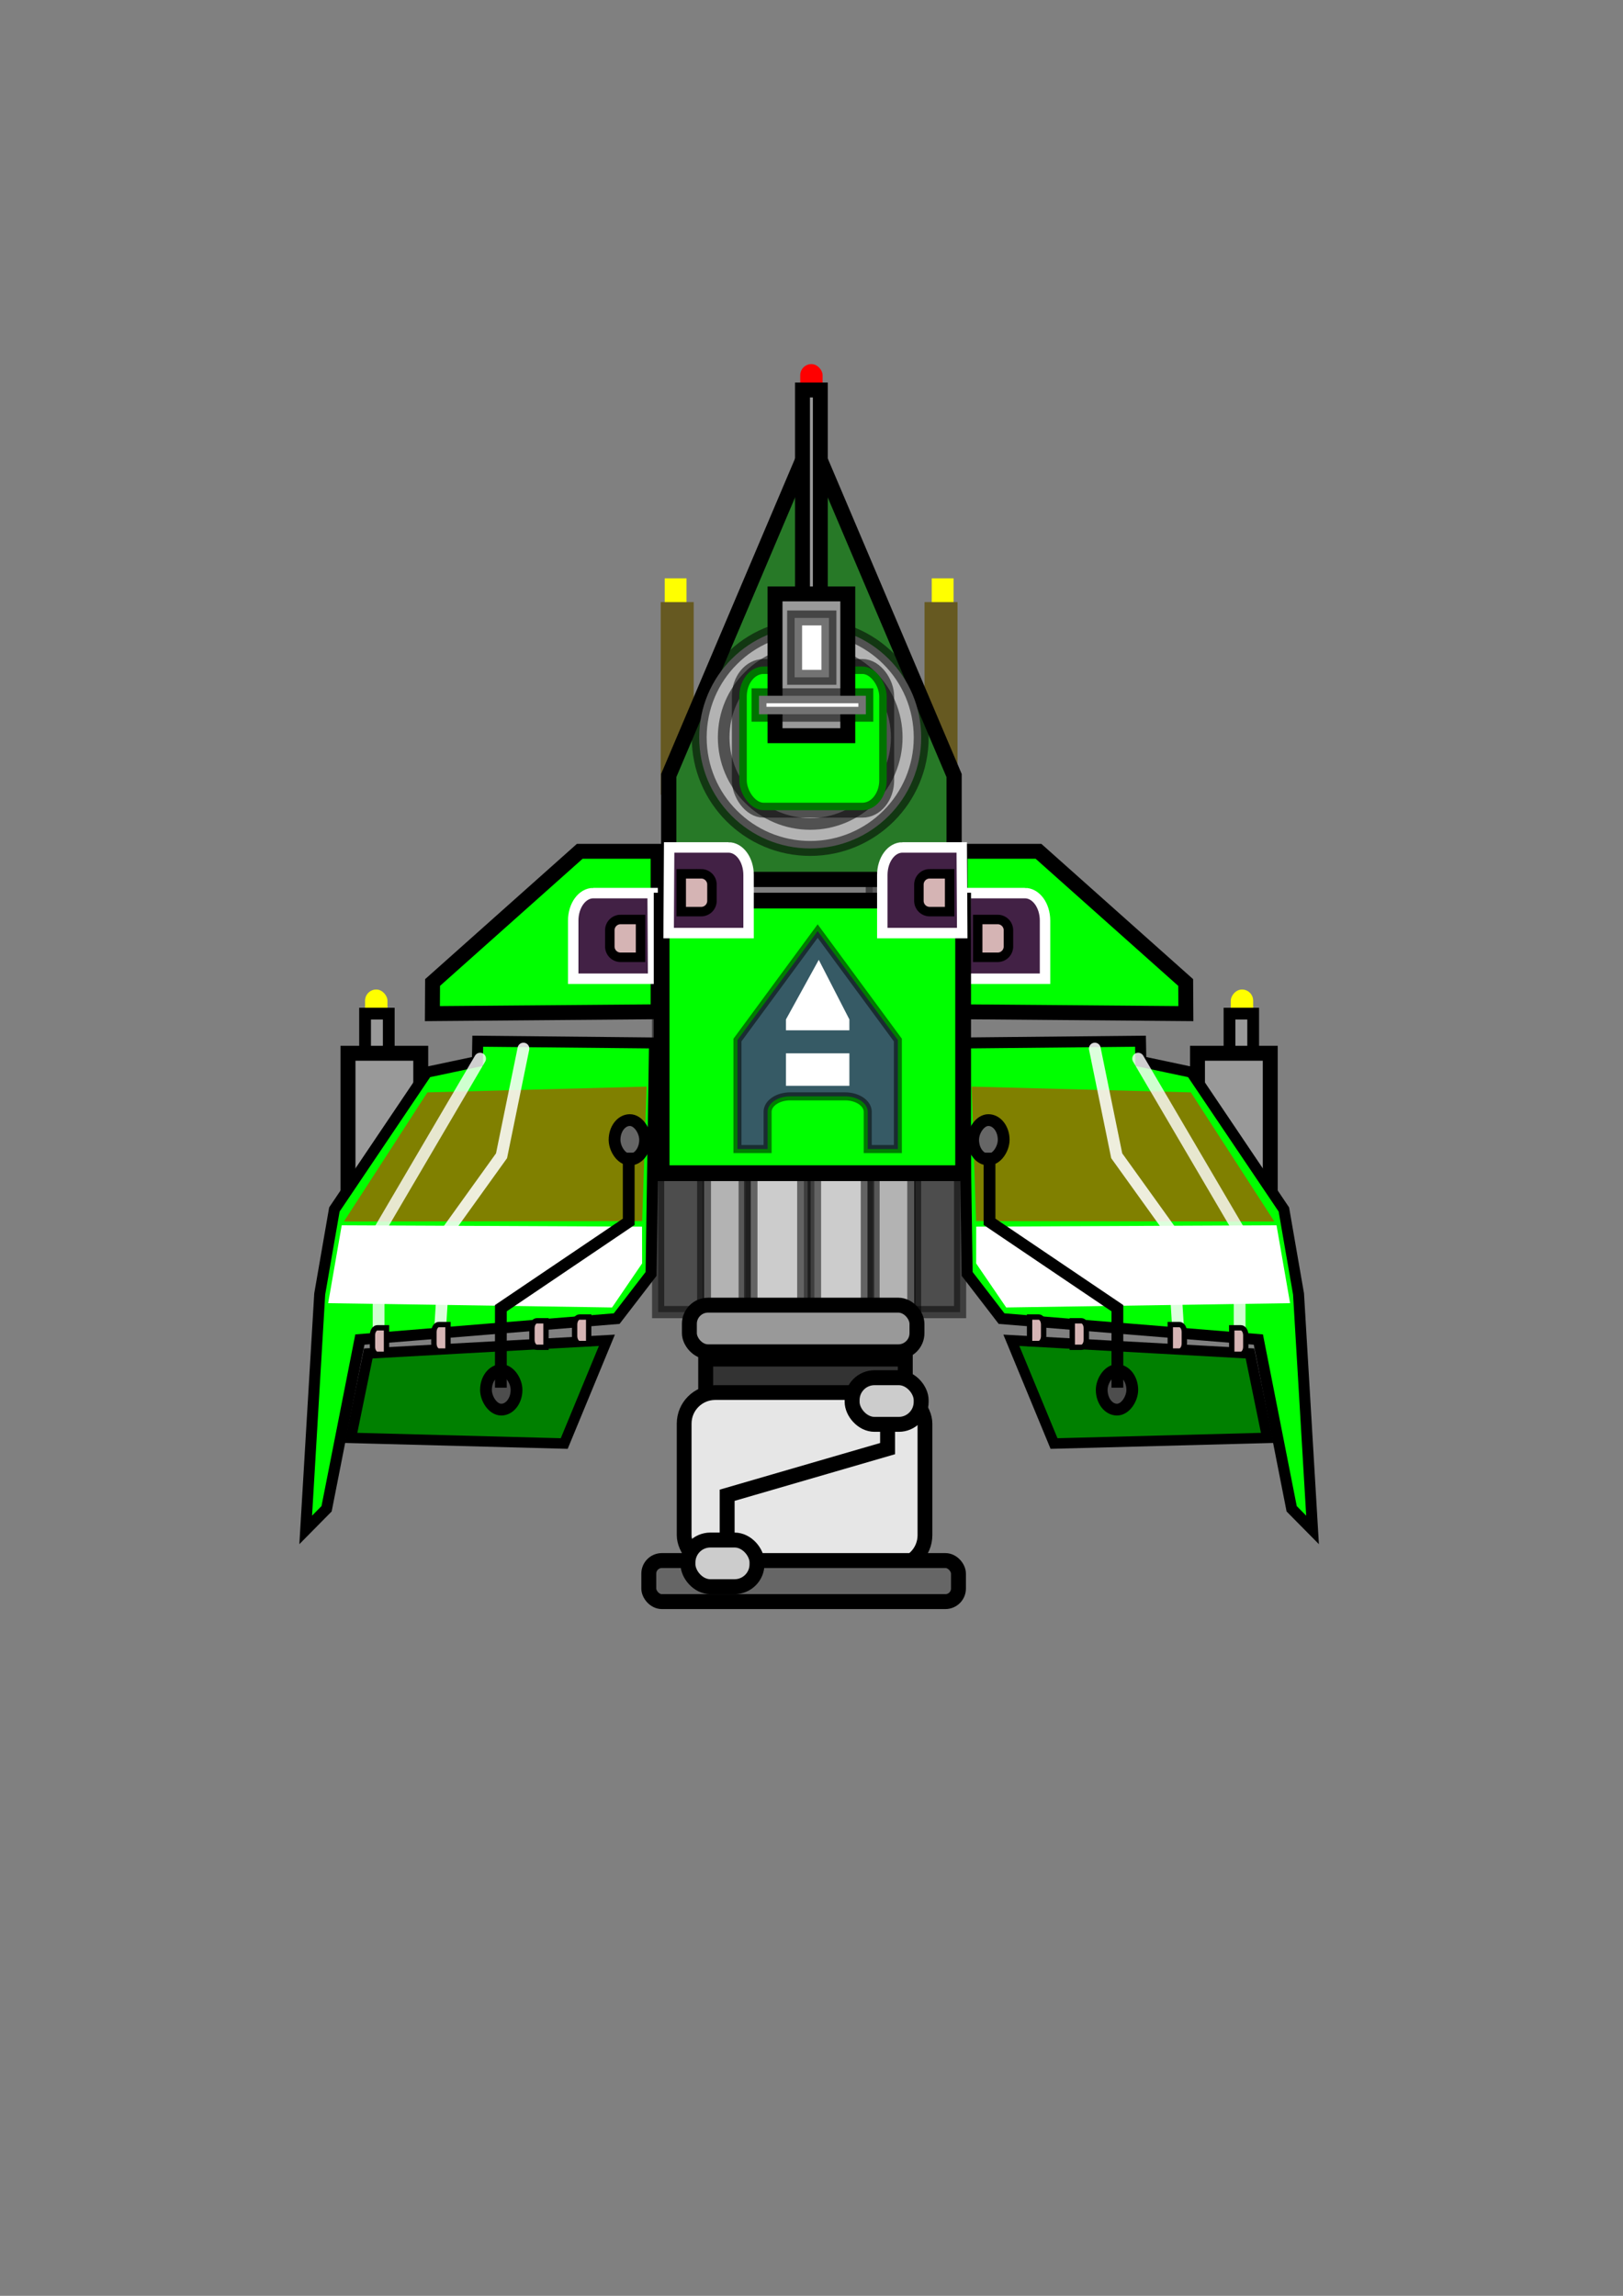 <?xml version="1.0" encoding="UTF-8" standalone="no"?>
<!-- Created with Inkscape (http://www.inkscape.org/) -->

<svg
   xmlns:dc="http://purl.org/dc/elements/1.1/"
   xmlns:cc="http://creativecommons.org/ns#"
   xmlns:rdf="http://www.w3.org/1999/02/22-rdf-syntax-ns#"
   xmlns:svg="http://www.w3.org/2000/svg"
   xmlns="http://www.w3.org/2000/svg"
   xmlns:xlink="http://www.w3.org/1999/xlink"
   xmlns:sodipodi="http://sodipodi.sourceforge.net/DTD/sodipodi-0.dtd"
   xmlns:inkscape="http://www.inkscape.org/namespaces/inkscape"
   width="210mm"
   height="297mm"
   viewBox="0 0 210 297"
   version="1.1"
   id="svg1159"
   inkscape:version="0.92.3 (2405546, 2018-03-11)"
   sodipodi:docname="ship_3.svg">
  <rect x="0" y="0" width="210" height="297" fill="#808080" stroke="none"/>
  <defs
     id="defs1153" />
  <sodipodi:namedview
     id="base"
     pagecolor="#ffffff"
     bordercolor="#666666"
     borderopacity="1.0"
     inkscape:pageopacity="0.0"
     inkscape:pageshadow="2"
     inkscape:zoom="0.35"
     inkscape:cx="-208.57143"
     inkscape:cy="560"
     inkscape:document-units="mm"
     inkscape:current-layer="layer1"
     showgrid="false"
     inkscape:window-width="1366"
     inkscape:window-height="711"
     inkscape:window-x="0"
     inkscape:window-y="0"
     inkscape:window-maximized="1" />
  <g
     inkscape:label="Layer 1"
     inkscape:groupmode="layer"
     id="layer1">
    <g
       id="g5288"
       transform="matrix(1.931,0,0,1.931,-309.921,-343.798)"
       inkscape:export-xdpi="90"
       inkscape:export-ydpi="90">
      <use
         height="100%"
         width="100%"
         transform="matrix(-1,0,0,1,429.429,0)"
         id="use5380"
         xlink:href="#g5292"
         y="0"
         x="0" />
      <g
         transform="translate(121.295,19.671)"
         id="g5292">
        <rect
           style="opacity:1;fill:#ffff00;fill-opacity:1;stroke:none;stroke-width:1;stroke-linecap:round;stroke-miterlimit:4;stroke-dasharray:none;stroke-dashoffset:0;stroke-opacity:0.55"
           id="rect5294"
           width="1.46"
           height="2.298"
           x="83.742"
           y="197.117" />
        <g
           transform="translate(4.25,4.625)"
           id="g5296">
          <rect
             style="opacity:1;fill:#ffff00;fill-opacity:1;stroke:none;stroke-width:1;stroke-linecap:round;stroke-miterlimit:4;stroke-dasharray:none;stroke-dashoffset:0;stroke-opacity:1"
             id="rect5298"
             width="1.5"
             height="2"
             x="59.415"
             y="220.037"
             ry="0.75" />
          <rect
             style="opacity:1;fill:#999999;fill-opacity:1;stroke:#000000;stroke-width:0.788;stroke-linecap:round;stroke-miterlimit:4;stroke-dasharray:none;stroke-dashoffset:0;stroke-opacity:1"
             id="rect5300"
             width="1.587"
             height="5.512"
             x="59.415"
             y="221.652" />
          <rect
             style="opacity:1;fill:#999999;fill-opacity:1;stroke:#000000;stroke-width:1;stroke-linecap:round;stroke-miterlimit:4;stroke-dasharray:none;stroke-dashoffset:0;stroke-opacity:1"
             id="rect5302"
             width="4.875"
             height="9.5"
             x="58.271"
             y="224.308" />
        </g>
        <path
           sodipodi:nodetypes="ccccccccccccc"
           inkscape:connector-curvature="0"
           id="path5304"
           d="m 61.609,239.398 6.196,-9.195 3.386,-0.718 0.025,-1.36 11.845,0.118 -0.208,13.852 -0.024,1.621 -2.304,2.994 -17.207,1.403 -2.232,11.337 -1.399,1.416 0.939,-15.806 z"
           style="opacity:1;fill:#00ff00;fill-opacity:1;stroke:#000000;stroke-width:0.737;stroke-linecap:round;stroke-miterlimit:4;stroke-dasharray:none;stroke-dashoffset:0;stroke-opacity:1" />
        <path
           sodipodi:nodetypes="cccccc"
           inkscape:connector-curvature="0"
           id="path5306"
           d="m 62.1,240.459 20.124,0.089 0.004,2.464 -2.014,2.952 -19.022,-0.289 z"
           style="opacity:1;fill:#ffffff;fill-opacity:1;stroke:none;stroke-width:1;stroke-linecap:round;stroke-miterlimit:4;stroke-dasharray:none;stroke-dashoffset:0;stroke-opacity:1" />
        <path
           style="opacity:1;fill:#00ff00;fill-opacity:1;stroke:#000000;stroke-width:1;stroke-linecap:round;stroke-miterlimit:4;stroke-dasharray:none;stroke-dashoffset:0;stroke-opacity:1"
           d="m 78.051,215.403 h 5.25 v 10.75 l -15.125,0.125 0.012,-2.085 z"
           id="path5308"
           inkscape:connector-curvature="0"
           sodipodi:nodetypes="cccccc" />
        <path
           sodipodi:nodetypes="ccccc"
           inkscape:connector-curvature="0"
           id="path5310"
           d="m 82.233,240.175 -19.986,0.03 5.595,-8.652 14.691,-0.387 z"
           style="opacity:1;fill:#808000;fill-opacity:1;stroke:none;stroke-width:1;stroke-linecap:round;stroke-miterlimit:4;stroke-dasharray:none;stroke-dashoffset:0;stroke-opacity:1" />
        <path
           sodipodi:nodetypes="ccc"
           inkscape:connector-curvature="0"
           id="path5312"
           d="m 64.572,248.69 v -7.809 l 6.801,-11.588"
           style="fill:none;fill-rule:evenodd;stroke:#ffffff;stroke-width:0.789px;stroke-linecap:round;stroke-linejoin:miter;stroke-opacity:0.811" />
        <path
           sodipodi:nodetypes="cccc"
           inkscape:connector-curvature="0"
           id="path5314"
           d="m 68.559,249.529 0.541,-8.565 3.709,-5.164 1.468,-7.18"
           style="fill:none;fill-rule:evenodd;stroke:#ffffff;stroke-width:0.789px;stroke-linecap:round;stroke-linejoin:miter;stroke-opacity:0.864" />
        <path
           sodipodi:nodetypes="scccss"
           inkscape:connector-curvature="0"
           id="path5316"
           d="m 78.962,218.204 h 3.972 l 0.034,5.736 h -5.356 v -3.889 c 0,-1.023 0.602,-1.847 1.35,-1.847 z"
           style="opacity:1;fill:#422145;fill-opacity:1;stroke:#ffffff;stroke-width:0.7;stroke-linecap:round;stroke-miterlimit:4;stroke-dasharray:none;stroke-dashoffset:0;stroke-opacity:1" />
        <path
           sodipodi:nodetypes="ccccc"
           inkscape:connector-curvature="0"
           id="rect5318"
           d="m 63.879,249.044 15.99,-0.882 -2.859,6.917 -14.29,-0.378 z"
           style="opacity:1;fill:#008000;fill-opacity:1;stroke:#000000;stroke-width:0.699;stroke-linecap:round;stroke-miterlimit:4;stroke-dasharray:none;stroke-dashoffset:0;stroke-opacity:1" />
        <rect
           ry="1.323"
           y="233.41"
           x="80.382"
           height="2.645"
           width="2.048"
           id="rect5320"
           style="opacity:1;fill:#666666;fill-opacity:1;stroke:#000000;stroke-width:0.789;stroke-linecap:round;stroke-miterlimit:4;stroke-dasharray:none;stroke-dashoffset:0;stroke-opacity:1" />
        <rect
           style="opacity:1;fill:#4d4d4d;fill-opacity:1;stroke:#000000;stroke-width:0.789;stroke-linecap:round;stroke-miterlimit:4;stroke-dasharray:none;stroke-dashoffset:0;stroke-opacity:1"
           id="rect5322"
           width="2.048"
           height="2.645"
           x="71.766"
           y="250.162"
           ry="1.323" />
        <path
           style="opacity:1;fill:#d5b4b4;fill-opacity:1;stroke:#000000;stroke-width:0.635;stroke-linecap:round;stroke-miterlimit:4;stroke-dasharray:none;stroke-dashoffset:0;stroke-opacity:1"
           d="m 80.788,219.971 h 1.336 v 2.533 h -1.336 c -0.401,0 -0.724,-0.323 -0.724,-0.724 v -1.086 c 0,-0.401 0.323,-0.724 0.724,-0.724 z"
           id="path5324"
           inkscape:connector-curvature="0"
           sodipodi:nodetypes="sccssss" />
        <rect
           y="227.042"
           x="83.303"
           height="19.234"
           width="3.4"
           id="rect5326"
           style="opacity:1;fill:#4d4d4d;fill-opacity:1;stroke:#000000;stroke-width:0.814;stroke-linecap:round;stroke-miterlimit:4;stroke-dasharray:none;stroke-dashoffset:0;stroke-opacity:0.514" />
        <rect
           y="217.249"
           x="86.378"
           height="28.856"
           width="2.782"
           id="rect5328"
           style="opacity:1;fill:#b3b3b3;fill-opacity:1;stroke:#000000;stroke-width:0.932;stroke-linecap:round;stroke-miterlimit:4;stroke-dasharray:none;stroke-dashoffset:0;stroke-opacity:0.514" />
        <rect
           style="opacity:1;fill:#cccccc;fill-opacity:1;stroke:#000000;stroke-width:0.902;stroke-linecap:round;stroke-miterlimit:4;stroke-dasharray:none;stroke-dashoffset:0;stroke-opacity:0.514"
           id="rect5330"
           width="3.56"
           height="21.114"
           x="89.509"
           y="225.009" />
        <path
           inkscape:connector-curvature="0"
           id="path5332"
           d="m 72.764,251.336 v -5.325 l 8.567,-5.788 v -4.631"
           style="fill:none;fill-rule:evenodd;stroke:#000000;stroke-width:0.789;stroke-linecap:butt;stroke-linejoin:miter;stroke-miterlimit:4;stroke-dasharray:none;stroke-opacity:1" />
        <rect
           y="198.708"
           x="83.476"
           height="12.905"
           width="2.21"
           id="rect5334"
           style="opacity:1;fill:#665921;fill-opacity:1;stroke:none;stroke-width:1;stroke-linecap:round;stroke-miterlimit:4;stroke-dasharray:none;stroke-dashoffset:0;stroke-opacity:0.55" />
        <path
           sodipodi:nodetypes="sccssss"
           inkscape:connector-curvature="0"
           id="path5442"
           d="m 64.49,247.326 h 0.611 v 1.775 h -0.611 c -0.183,0 -0.331,-0.226 -0.331,-0.507 v -0.761 c 0,-0.281 0.148,-0.507 0.331,-0.507 z"
           style="opacity:1;fill:#d5b4b4;fill-opacity:1;stroke:#000000;stroke-width:0.359;stroke-linecap:round;stroke-miterlimit:4;stroke-dasharray:none;stroke-dashoffset:0;stroke-opacity:1" />
        <path
           sodipodi:nodetypes="sccssss"
           inkscape:connector-curvature="0"
           id="path5442-7"
           d="m 68.609,247.108 h 0.611 v 1.775 h -0.611 c -0.183,0 -0.331,-0.226 -0.331,-0.507 v -0.761 c 0,-0.281 0.148,-0.507 0.331,-0.507 z"
           style="opacity:1;fill:#d5b4b4;fill-opacity:1;stroke:#000000;stroke-width:0.359;stroke-linecap:round;stroke-miterlimit:4;stroke-dasharray:none;stroke-dashoffset:0;stroke-opacity:1" />
        <path
           sodipodi:nodetypes="sccssss"
           inkscape:connector-curvature="0"
           id="path5442-7-5"
           d="m 78.037,246.604 h 0.611 v 1.775 H 78.037 c -0.183,0 -0.331,-0.226 -0.331,-0.507 v -0.761 c 0,-0.281 0.148,-0.507 0.331,-0.507 z"
           style="opacity:1;fill:#d5b4b4;fill-opacity:1;stroke:#000000;stroke-width:0.359;stroke-linecap:round;stroke-miterlimit:4;stroke-dasharray:none;stroke-dashoffset:0;stroke-opacity:1" />
        <path
           sodipodi:nodetypes="sccssss"
           inkscape:connector-curvature="0"
           id="path5442-7-5-3"
           d="m 75.177,246.856 h 0.611 v 1.775 H 75.177 c -0.183,0 -0.331,-0.226 -0.331,-0.507 v -0.761 c 0,-0.281 0.148,-0.507 0.331,-0.507 z"
           style="opacity:1;fill:#d5b4b4;fill-opacity:1;stroke:#000000;stroke-width:0.359;stroke-linecap:round;stroke-miterlimit:4;stroke-dasharray:none;stroke-dashoffset:0;stroke-opacity:1" />
      </g>
      <rect
         style="opacity:1;fill:#00ff00;fill-opacity:1;stroke:#000000;stroke-width:1.057;stroke-linecap:round;stroke-miterlimit:4;stroke-dasharray:none;stroke-dashoffset:0;stroke-opacity:1"
         id="rect5336"
         width="20.202"
         height="18.261"
         x="204.832"
         y="238.377" />
      <g
         transform="translate(0,-4.25)"
         id="g5338">
        <rect
           y="273.34"
           x="207.783"
           height="2.375"
           width="13.375"
           id="rect5340"
           style="opacity:1;fill:#333333;fill-opacity:1;stroke:#000000;stroke-width:1;stroke-linecap:round;stroke-miterlimit:4;stroke-dasharray:none;stroke-dashoffset:0;stroke-opacity:1" />
        <rect
           y="275.585"
           x="206.341"
           height="11.635"
           width="16.135"
           id="rect5342"
           style="opacity:1;fill:#e6e6e6;fill-opacity:1;stroke:#000000;stroke-width:0.99;stroke-linecap:round;stroke-miterlimit:4;stroke-dasharray:none;stroke-dashoffset:0;stroke-opacity:1"
           ry="2.082" />
        <rect
           y="286.84"
           x="203.971"
           height="2.75"
           width="20.75"
           id="rect5344"
           style="opacity:1;fill:#666666;fill-opacity:1;stroke:#000000;stroke-width:1;stroke-linecap:round;stroke-miterlimit:4;stroke-dasharray:none;stroke-dashoffset:0;stroke-opacity:1"
           ry="0.875" />
        <rect
           ry="1.5"
           y="285.465"
           x="206.596"
           height="3.125"
           width="4.625"
           id="rect5346"
           style="opacity:1;fill:#cccccc;fill-opacity:1;stroke:#000000;stroke-width:1;stroke-linecap:round;stroke-miterlimit:4;stroke-dasharray:none;stroke-dashoffset:0;stroke-opacity:1" />
        <path
           inkscape:connector-curvature="0"
           id="path5348"
           d="m 209.221,285.34 v -2.875 l 10.75,-3.125 v -2.5"
           style="fill:none;fill-rule:evenodd;stroke:#000000;stroke-width:1px;stroke-linecap:butt;stroke-linejoin:miter;stroke-opacity:1" />
        <rect
           style="opacity:1;fill:#cccccc;fill-opacity:1;stroke:#000000;stroke-width:1;stroke-linecap:round;stroke-miterlimit:4;stroke-dasharray:none;stroke-dashoffset:0;stroke-opacity:1"
           id="rect5350"
           width="4.625"
           height="3.125"
           x="217.596"
           y="274.59"
           ry="1.5" />
        <rect
           y="269.73"
           x="206.691"
           height="3.125"
           width="15.25"
           id="rect5352"
           style="opacity:1;fill:#999999;fill-opacity:1;stroke:#000000;stroke-width:1;stroke-linecap:round;stroke-miterlimit:4;stroke-dasharray:none;stroke-dashoffset:0;stroke-opacity:1"
           ry="1.25" />
      </g>
      <path
         sodipodi:nodetypes="cccccc"
         inkscape:connector-curvature="0"
         id="path5354"
         d="m 214.868,207.482 9.561,22.516 v 6.96 h -19.122 v -6.96 z"
         style="opacity:1;fill:#277927;fill-opacity:1;stroke:#000000;stroke-width:1.02;stroke-linecap:round;stroke-miterlimit:4;stroke-dasharray:none;stroke-dashoffset:0;stroke-opacity:1" />
      <g
         transform="translate(0,-7.778)"
         id="g5382">
        <circle
           style="opacity:1;fill:#b3b3b3;fill-opacity:1;stroke:#000000;stroke-width:1;stroke-linecap:round;stroke-miterlimit:4;stroke-dasharray:none;stroke-dashoffset:0;stroke-opacity:0.55"
           id="circle5360"
           cx="214.787"
           cy="235.222"
           r="7.438" />
        <circle
           cy="235.222"
           cx="214.787"
           id="circle5362"
           style="opacity:1;fill:#b3b3b3;fill-opacity:1;stroke:#000000;stroke-width:0.78;stroke-linecap:round;stroke-miterlimit:4;stroke-dasharray:none;stroke-dashoffset:0;stroke-opacity:0.55"
           r="5.798" />
        <rect
           style="opacity:1;fill:#00ff00;fill-opacity:1;stroke:#000000;stroke-width:1;stroke-linecap:round;stroke-miterlimit:4;stroke-dasharray:none;stroke-dashoffset:0;stroke-opacity:0.55"
           id="rect5364"
           width="9.875"
           height="9.625"
           x="210.037"
           y="230.472"
           ry="2"
           rx="1.625" />
        <g
           id="g5366"
           transform="translate(115.641,-5.2)">
          <g
             id="g5368"
             transform="translate(0.018)">
            <rect
               ry="0.75"
               y="215.411"
               x="98.459"
               height="2"
               width="1.5"
               id="rect5370"
               style="opacity:1;fill:#ff0000;fill-opacity:1;stroke:none;stroke-width:1;stroke-linecap:round;stroke-miterlimit:4;stroke-dasharray:none;stroke-dashoffset:0;stroke-opacity:1" />
            <rect
               y="217.147"
               x="98.61"
               height="16.322"
               width="1.197"
               id="rect5372"
               style="opacity:1;fill:#999999;fill-opacity:1;stroke:#000000;stroke-width:1;stroke-linecap:round;stroke-miterlimit:4;stroke-dasharray:none;stroke-dashoffset:0;stroke-opacity:1" />
            <rect
               y="230.808"
               x="96.771"
               height="9.5"
               width="4.875"
               id="rect5374"
               style="opacity:1;fill:#999999;fill-opacity:1;stroke:#000000;stroke-width:1;stroke-linecap:round;stroke-miterlimit:4;stroke-dasharray:none;stroke-dashoffset:0;stroke-opacity:1" />
          </g>
        </g>
        <rect
           style="opacity:1;fill:#ffffff;fill-opacity:1;stroke:#000000;stroke-width:1;stroke-linecap:round;stroke-miterlimit:4;stroke-dasharray:none;stroke-dashoffset:0;stroke-opacity:0.55"
           id="rect5376"
           width="7.159"
           height="1.237"
           x="211.356"
           y="232.433" />
        <rect
           style="opacity:1;fill:#ffffff;fill-opacity:1;stroke:#000000;stroke-width:1;stroke-linecap:round;stroke-miterlimit:4;stroke-dasharray:none;stroke-dashoffset:0;stroke-opacity:0.55"
           id="rect5378"
           width="2.298"
           height="3.977"
           x="213.743"
           y="227.218" />
      </g>
      <path
         inkscape:connector-curvature="0"
         id="path5356"
         d="m 215.286,240.418 -5.374,7.301 v 7.302 h 2.02 v -2.493 c 0,-0.575 0.678,-1.037 1.519,-1.037 h 3.671 c 0.842,0 1.519,0.463 1.519,1.037 v 2.493 h 2.02 v -7.302 z"
         style="opacity:1;fill:#365a65;fill-opacity:1;stroke:#000000;stroke-width:0.538;stroke-linecap:round;stroke-miterlimit:4;stroke-dasharray:none;stroke-dashoffset:0;stroke-opacity:0.514" />
      <path
         inkscape:connector-curvature="0"
         id="path5358"
         d="m 215.361,242.344 -2.199,3.993 v 0.728 h 4.25 v -0.728 z m -2.199,6.264 v 2.179 h 4.25 v -2.179 z"
         style="opacity:1;fill:#ffffff;fill-opacity:1;stroke:none;stroke-width:1;stroke-linecap:round;stroke-miterlimit:4;stroke-dasharray:none;stroke-dashoffset:0;stroke-opacity:0.514" />
      <path
         style="opacity:1;fill:#422145;fill-opacity:1;stroke:#ffffff;stroke-width:0.7;stroke-linecap:round;stroke-miterlimit:4;stroke-dasharray:none;stroke-dashoffset:0;stroke-opacity:1"
         d="m 209.307,234.816 h -3.972 l -0.034,5.736 h 5.356 v -3.889 c 0,-1.023 -0.602,-1.847 -1.35,-1.847 z"
         id="path5412"
         inkscape:connector-curvature="0"
         sodipodi:nodetypes="scccss" />
      <path
         sodipodi:nodetypes="sccssss"
         inkscape:connector-curvature="0"
         id="path5414"
         d="m 207.48,236.582 h -1.336 v 2.533 h 1.336 c 0.401,0 0.724,-0.323 0.724,-0.724 v -1.086 c 0,-0.401 -0.323,-0.724 -0.724,-0.724 z"
         style="opacity:1;fill:#d5b4b4;fill-opacity:1;stroke:#000000;stroke-width:0.635;stroke-linecap:round;stroke-miterlimit:4;stroke-dasharray:none;stroke-dashoffset:0;stroke-opacity:1" />
      <path
         sodipodi:nodetypes="scccss"
         inkscape:connector-curvature="0"
         id="path5434"
         d="m 220.968,234.816 h 3.972 l 0.034,5.736 h -5.356 v -3.889 c 0,-1.023 0.602,-1.847 1.35,-1.847 z"
         style="opacity:1;fill:#422145;fill-opacity:1;stroke:#ffffff;stroke-width:0.7;stroke-linecap:round;stroke-miterlimit:4;stroke-dasharray:none;stroke-dashoffset:0;stroke-opacity:1" />
      <path
         style="opacity:1;fill:#d5b4b4;fill-opacity:1;stroke:#000000;stroke-width:0.635;stroke-linecap:round;stroke-miterlimit:4;stroke-dasharray:none;stroke-dashoffset:0;stroke-opacity:1"
         d="m 222.794,236.582 h 1.336 v 2.533 h -1.336 c -0.401,0 -0.724,-0.323 -0.724,-0.724 v -1.086 c 0,-0.401 0.323,-0.724 0.724,-0.724 z"
         id="path5436"
         inkscape:connector-curvature="0"
         sodipodi:nodetypes="sccssss" />
    </g>
  </g>
</svg>
